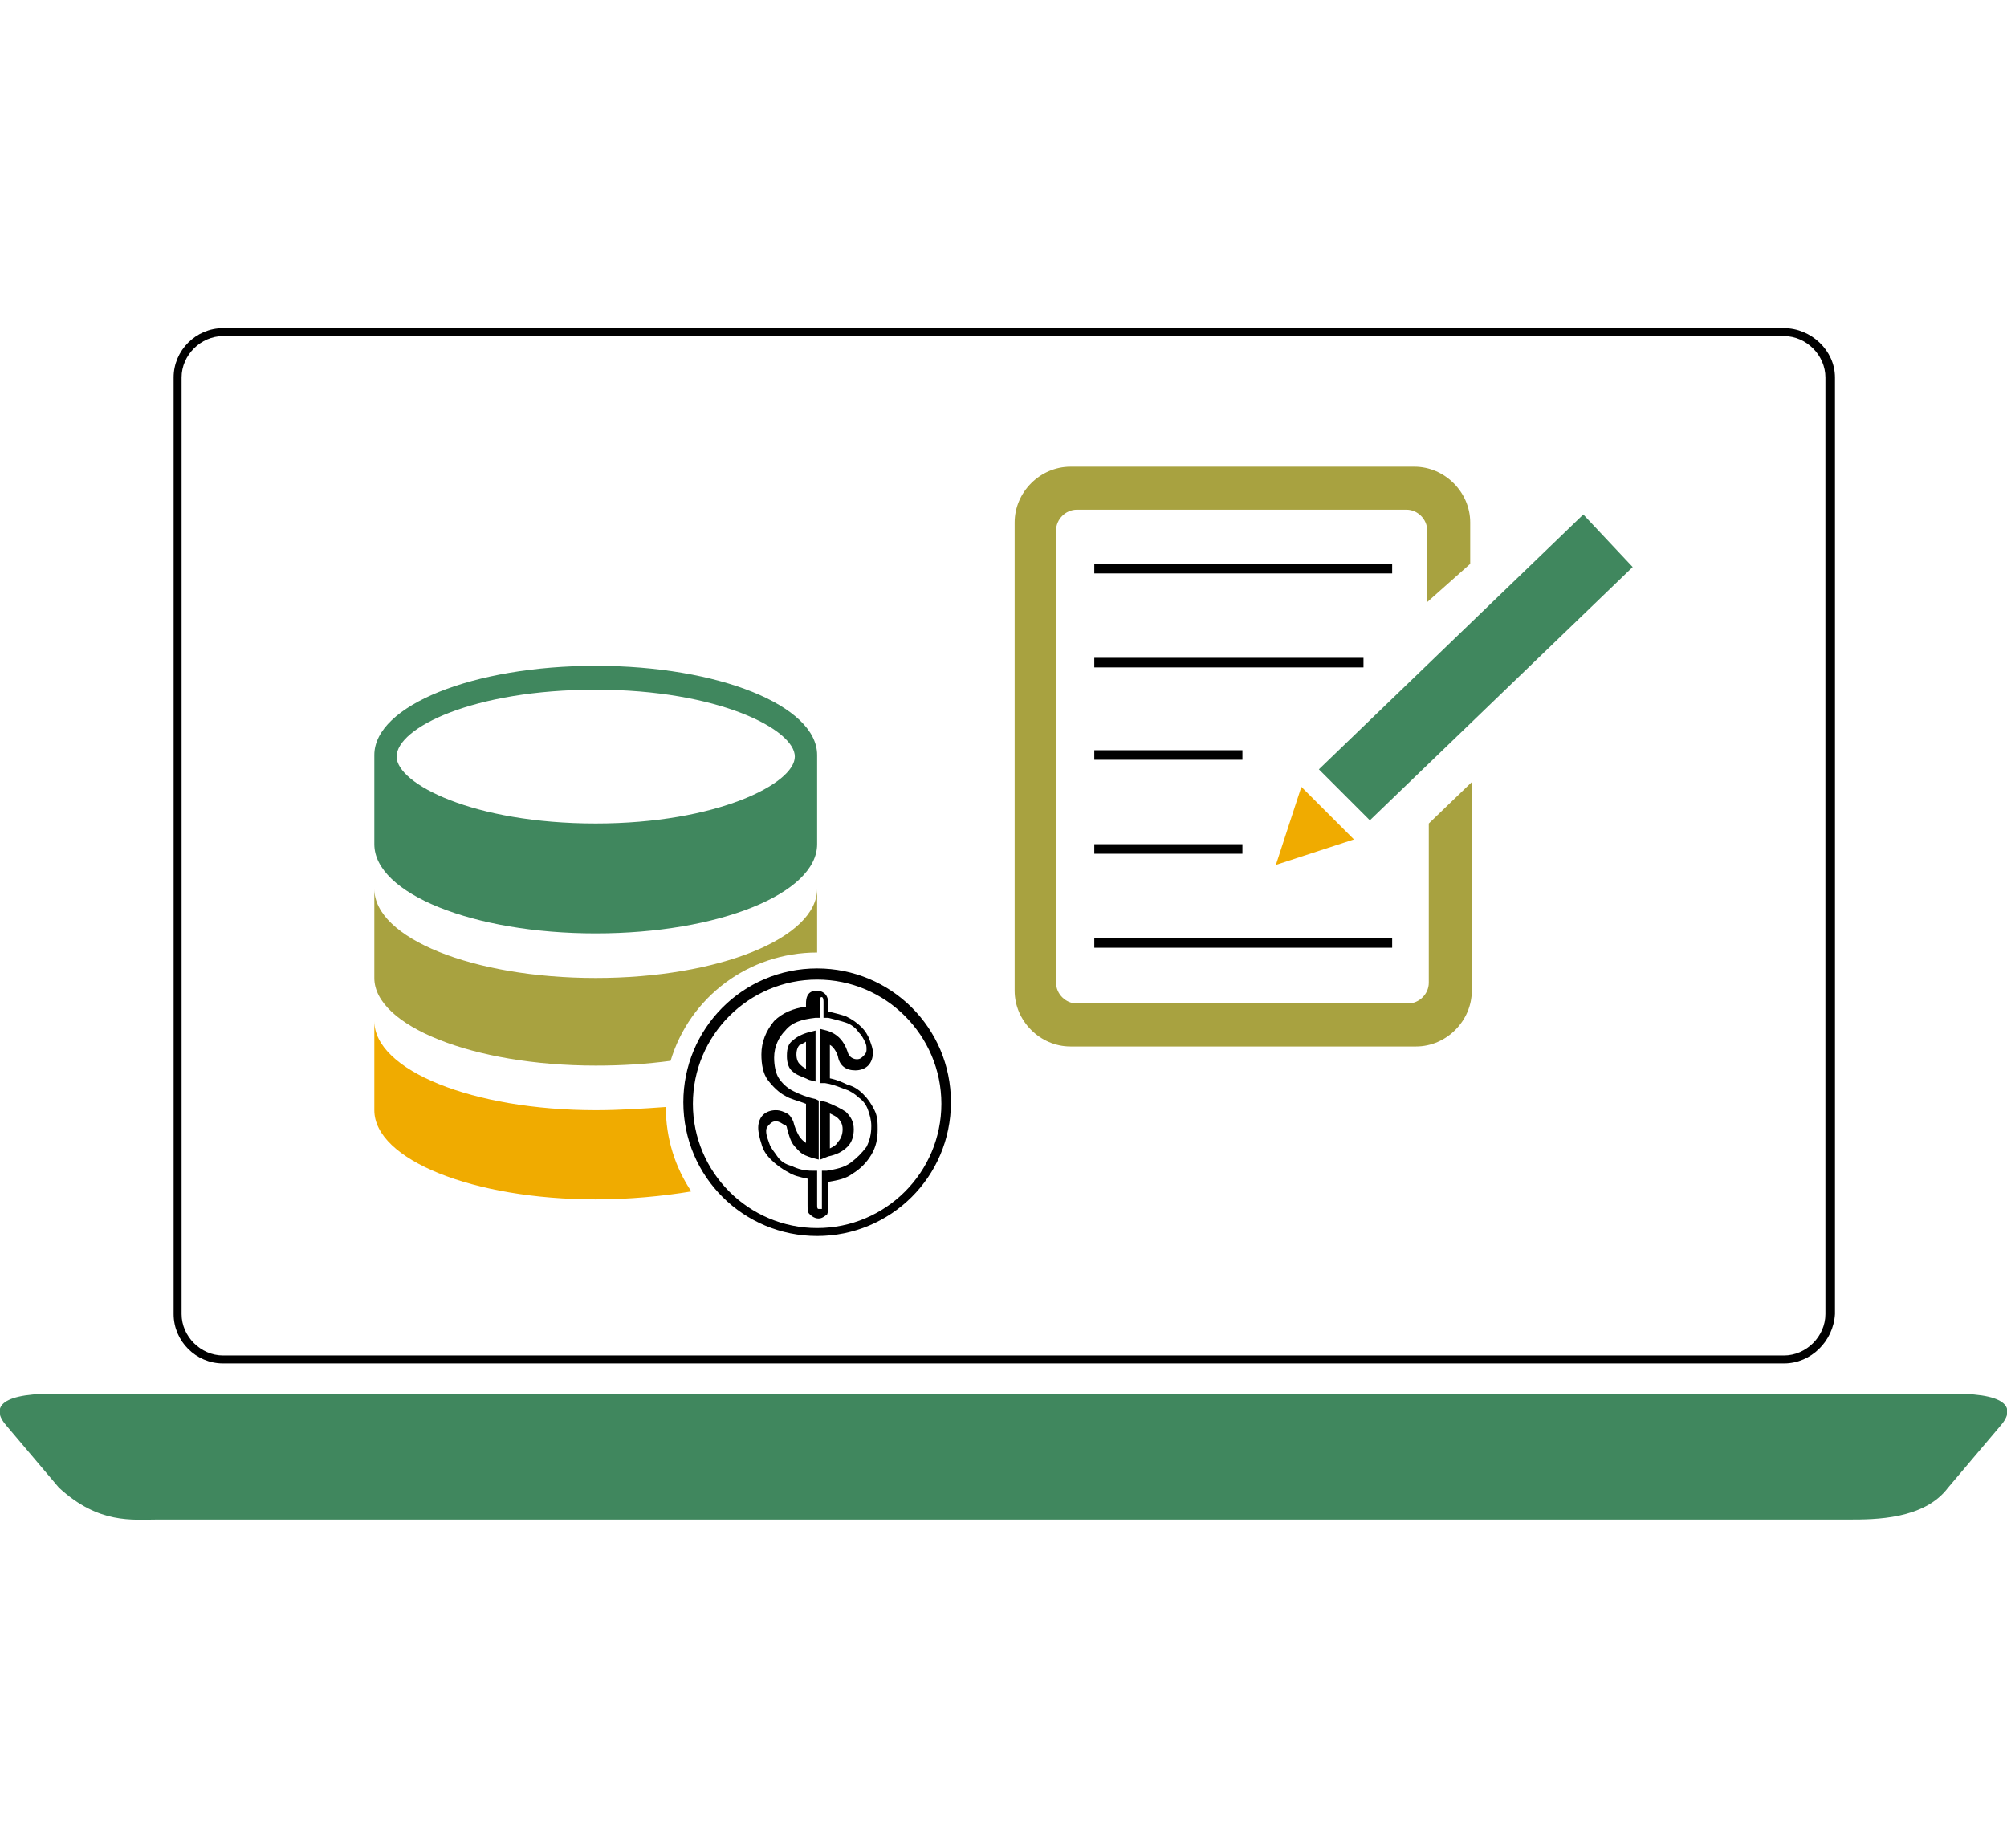 <?xml version="1.0" encoding="utf-8"?>
<!-- Generator: Adobe Illustrator 22.0.1, SVG Export Plug-In . SVG Version: 6.00 Build 0)  -->
<svg version="1.1" id="Layer_1" xmlns="http://www.w3.org/2000/svg" xmlns:xlink="http://www.w3.org/1999/xlink" x="0px" y="0px"
	 viewBox="0 0 126 116" style="enable-background:new 0 0 126 116;" xml:space="preserve">
<style type="text/css">
	.st0{fill:url(#SVGID_1_);}
	.st1{fill:none;stroke:#0459A2;stroke-miterlimit:10;}
	.st2{fill:#FF0013;}
	.st3{fill:#0B4A99;}
	.st4{fill:#CD1618;}
	.st5{fill:#DB9821;}
	.st6{fill:#40875E;}
	.st7{fill:#918831;}
	.st8{fill:#F0AB00;}
	.st9{fill:#A8A240;}
	.st10{fill:none;}
	.st11{fill:#0071C5;}
	.st12{fill:#EFAA1E;}
	.st13{fill:none;stroke:#000000;stroke-width:0.5;stroke-miterlimit:10;}
	.st14{fill:#A69F3D;}
	.st15{fill:#231F20;}
	.st16{fill-rule:evenodd;clip-rule:evenodd;fill:#A69F3D;}
	.st17{fill-rule:evenodd;clip-rule:evenodd;fill:#F0AB00;}
	.st18{fill-rule:evenodd;clip-rule:evenodd;fill:#A8A240;}
	.st19{fill-rule:evenodd;clip-rule:evenodd;fill:#40875E;}
	.st20{fill-rule:evenodd;clip-rule:evenodd;fill:#0B4A99;}
	.st21{fill:#FFFFFF;}
	.st22{fill:#0057A2;}
</style>
<g>
	<polygon class="st8" points="81.7,49.4 85,52.7 80.1,54.3 	"/>
	<polygon class="st6" points="82.8,48.3 99.4,32.3 102.5,35.6 86,51.5 	"/>
	<path class="st9" d="M89.7,51.7v10c0,0.7-0.6,1.3-1.3,1.3H67.6c-0.7,0-1.3-0.6-1.3-1.3V33.3c0-0.7,0.6-1.3,1.3-1.3h20.7
		c0.7,0,1.3,0.6,1.3,1.3v4.5l2.7-2.4v-2.6c0-1.9-1.6-3.5-3.5-3.5H67.2c-1.9,0-3.5,1.6-3.5,3.5v29.4c0,1.9,1.6,3.5,3.5,3.5h21.7
		c1.9,0,3.5-1.6,3.5-3.5V49.1L89.7,51.7z"/>
	<g>
		<path d="M51.2,67.9l-0.4-0.1c-0.4-0.2-0.8-0.3-1-0.5c-0.3-0.2-0.4-0.6-0.4-1c0-0.5,0.1-0.8,0.4-1c0.2-0.2,0.6-0.4,1-0.5l0.4-0.1
			V67.9z M50.6,65.4c-0.2,0.1-0.3,0.2-0.4,0.2c-0.1,0.1-0.2,0.3-0.2,0.6c0,0.3,0.1,0.5,0.2,0.6c0.1,0.1,0.2,0.2,0.4,0.3V65.4z"/>
		<path d="M51.5,72.8v-3.7l0.4,0.1c0.5,0.2,0.9,0.4,1.2,0.6c0.3,0.3,0.5,0.6,0.5,1.1c0,0.4-0.1,0.8-0.4,1.1
			c-0.3,0.3-0.7,0.5-1.2,0.6L51.5,72.8z M52.1,69.9v2.2c0.2-0.1,0.4-0.2,0.5-0.4c0.2-0.2,0.3-0.5,0.3-0.8c0-0.3-0.1-0.5-0.3-0.7
			C52.5,70.1,52.3,70,52.1,69.9z"/>
		<path d="M51.3,77.6c-4.6,0-8.4-3.7-8.4-8.4c0-4.6,3.7-8.4,8.4-8.4c4.6,0,8.4,3.7,8.4,8.4C59.7,73.9,55.9,77.6,51.3,77.6z
			 M51.3,61.5c-4.3,0-7.8,3.5-7.8,7.8c0,4.3,3.5,7.8,7.8,7.8c4.3,0,7.8-3.5,7.8-7.8C59.1,65,55.6,61.5,51.3,61.5z M51.4,76.5
			c-0.3,0-0.5-0.2-0.6-0.3c-0.1-0.1-0.1-0.3-0.1-0.6V74c-0.5-0.1-0.9-0.2-1.2-0.4c-0.4-0.2-0.8-0.5-1.1-0.8c-0.3-0.3-0.5-0.6-0.6-1
			c-0.1-0.3-0.2-0.7-0.2-1c0-0.3,0.1-0.6,0.3-0.8c0.2-0.2,0.5-0.3,0.8-0.3l0,0c0.3,0,0.5,0.1,0.7,0.2c0.2,0.1,0.3,0.3,0.4,0.5
			c0.1,0.4,0.2,0.6,0.3,0.8c0.1,0.2,0.2,0.3,0.3,0.4c0.1,0.1,0.2,0.1,0.2,0.2v-2.5c-0.5-0.2-1-0.3-1.3-0.5c-0.4-0.2-0.8-0.6-1.1-1
			c-0.3-0.4-0.4-1-0.4-1.6c0-0.8,0.3-1.5,0.8-2.1c0.5-0.5,1.2-0.8,2-0.9V63c0-0.8,0.5-0.8,0.7-0.8c0.2,0,0.7,0.1,0.7,0.8v0.5
			c0.4,0.1,0.8,0.2,1.1,0.3c0.4,0.2,0.7,0.4,1,0.7c0.2,0.2,0.4,0.5,0.5,0.8c0.1,0.3,0.2,0.5,0.2,0.8c0,0.3-0.1,0.6-0.3,0.8
			c-0.2,0.2-0.5,0.3-0.8,0.3c-0.6,0-1-0.3-1.1-0.9c-0.1-0.3-0.3-0.6-0.5-0.7v2.1c0.5,0.1,0.9,0.3,1.1,0.4c0.4,0.1,0.7,0.3,1,0.6
			c0.3,0.3,0.5,0.6,0.7,1c0.2,0.4,0.2,0.8,0.2,1.2c0,0.6-0.1,1.1-0.4,1.6c-0.3,0.5-0.7,0.9-1.2,1.2c-0.4,0.3-0.9,0.4-1.5,0.5v1.4
			c0,0.3,0,0.5-0.1,0.7C51.9,76.2,51.7,76.5,51.4,76.5z M48.7,70.4c-0.2,0-0.3,0.1-0.4,0.2c-0.1,0.1-0.2,0.2-0.2,0.4
			c0,0.3,0.1,0.5,0.2,0.8c0.1,0.3,0.3,0.5,0.5,0.8c0.2,0.3,0.5,0.5,0.9,0.6c0.4,0.2,0.8,0.3,1.3,0.3l0.3,0v2.1c0,0.2,0,0.3,0.1,0.3
			c0,0,0,0,0.1,0c0.1,0,0.1,0,0.1,0c0,0,0-0.2,0-0.5v-1.9l0.3,0c0.6-0.1,1.1-0.2,1.5-0.5c0.4-0.3,0.7-0.6,1-1v0
			c0.2-0.4,0.3-0.8,0.3-1.3c0-0.4-0.1-0.7-0.2-1c-0.1-0.3-0.3-0.6-0.6-0.8c-0.2-0.2-0.5-0.4-0.8-0.5c-0.3-0.1-0.7-0.3-1.3-0.4
			L51.5,68v-3.4l0.4,0.1c0.7,0.2,1.1,0.7,1.3,1.3c0.1,0.4,0.4,0.5,0.6,0.5c0.2,0,0.3-0.1,0.4-0.2c0.1-0.1,0.2-0.2,0.2-0.4
			c0-0.2,0-0.3-0.1-0.5c-0.1-0.2-0.2-0.4-0.4-0.6c-0.2-0.3-0.5-0.5-0.8-0.6c-0.3-0.1-0.7-0.2-1.1-0.3l-0.3,0v-1
			c0-0.3-0.1-0.3-0.1-0.3c-0.1,0-0.1,0-0.1,0.3v1l-0.3,0c-0.9,0.1-1.5,0.3-1.9,0.8c-0.4,0.4-0.7,1-0.7,1.7c0,0.5,0.1,1,0.3,1.3
			c0.2,0.3,0.5,0.6,0.9,0.8c0.4,0.2,0.9,0.4,1.4,0.5l0.2,0.1v3.7l-0.4-0.1c-0.3-0.1-0.6-0.2-0.8-0.4c-0.2-0.2-0.4-0.4-0.5-0.6
			c-0.1-0.2-0.2-0.5-0.3-0.9c0-0.1-0.1-0.2-0.2-0.2C48.9,70.4,48.8,70.4,48.7,70.4z"/>
	</g>
	<path class="st6" d="M37.4,58.6c7.7,0,13.9-2.5,13.9-5.6v-5.6c0-3.1-6.2-5.6-13.9-5.6c-7.7,0-13.9,2.5-13.9,5.6V53
		C23.5,56.1,29.7,58.6,37.4,58.6z M37.4,43.3c7.7,0,12.5,2.5,12.5,4.2c0,1.7-4.9,4.2-12.5,4.2c-7.7,0-12.5-2.5-12.5-4.2
		C24.9,45.7,29.7,43.3,37.4,43.3z"/>
	<path class="st9" d="M37.4,66.9c1.7,0,3.2-0.1,4.7-0.3c1.2-4,4.9-6.8,9.2-6.8v-4c0,3.1-6.2,5.6-13.9,5.6c-7.7,0-13.9-2.5-13.9-5.6
		v5.6C23.5,64.4,29.7,66.9,37.4,66.9z"/>
	<path class="st8" d="M37.4,69.7c-7.7,0-13.9-2.5-13.9-5.6v5.6c0,3.1,6.2,5.6,13.9,5.6c2.1,0,4.2-0.2,6-0.5c-1-1.5-1.6-3.3-1.6-5.3
		C40.4,69.6,38.9,69.7,37.4,69.7z"/>
	<g>
		<g>
			<path d="M112,85.6H14c-1.7,0-3.1-1.4-3.1-3.1V23.7c0-1.7,1.4-3.1,3.1-3.1h98c1.7,0,3.2,1.4,3.2,3.1v58.8
				C115.1,84.2,113.7,85.6,112,85.6z M14,21.1c-1.4,0-2.6,1.2-2.6,2.6v58.8c0,1.4,1.2,2.6,2.6,2.6h98c1.4,0,2.6-1.2,2.6-2.6V23.7
				c0-1.4-1.2-2.6-2.6-2.6H14z"/>
		</g>
	</g>
	<g>
		<path class="st6" d="M122.3,93.4c-1.5,2-4.6,2-6.2,2H9.9c-1.6,0-3.7,0.3-6.2-2l-3.3-3.9c-0.8-0.9-0.8-2,2.9-2h119.4
			c3.7,0,3.7,1.1,2.9,2L122.3,93.4z"/>
	</g>
	<rect x="68.7" y="35.4" width="18.7" height="0.6"/>
	<rect x="68.7" y="58.9" width="18.7" height="0.6"/>
	<rect x="68.7" y="41.3" width="16.9" height="0.6"/>
	<rect x="68.7" y="47.1" width="9.3" height="0.6"/>
	<rect x="68.7" y="53" width="9.3" height="0.6"/>
</g>
</svg>
